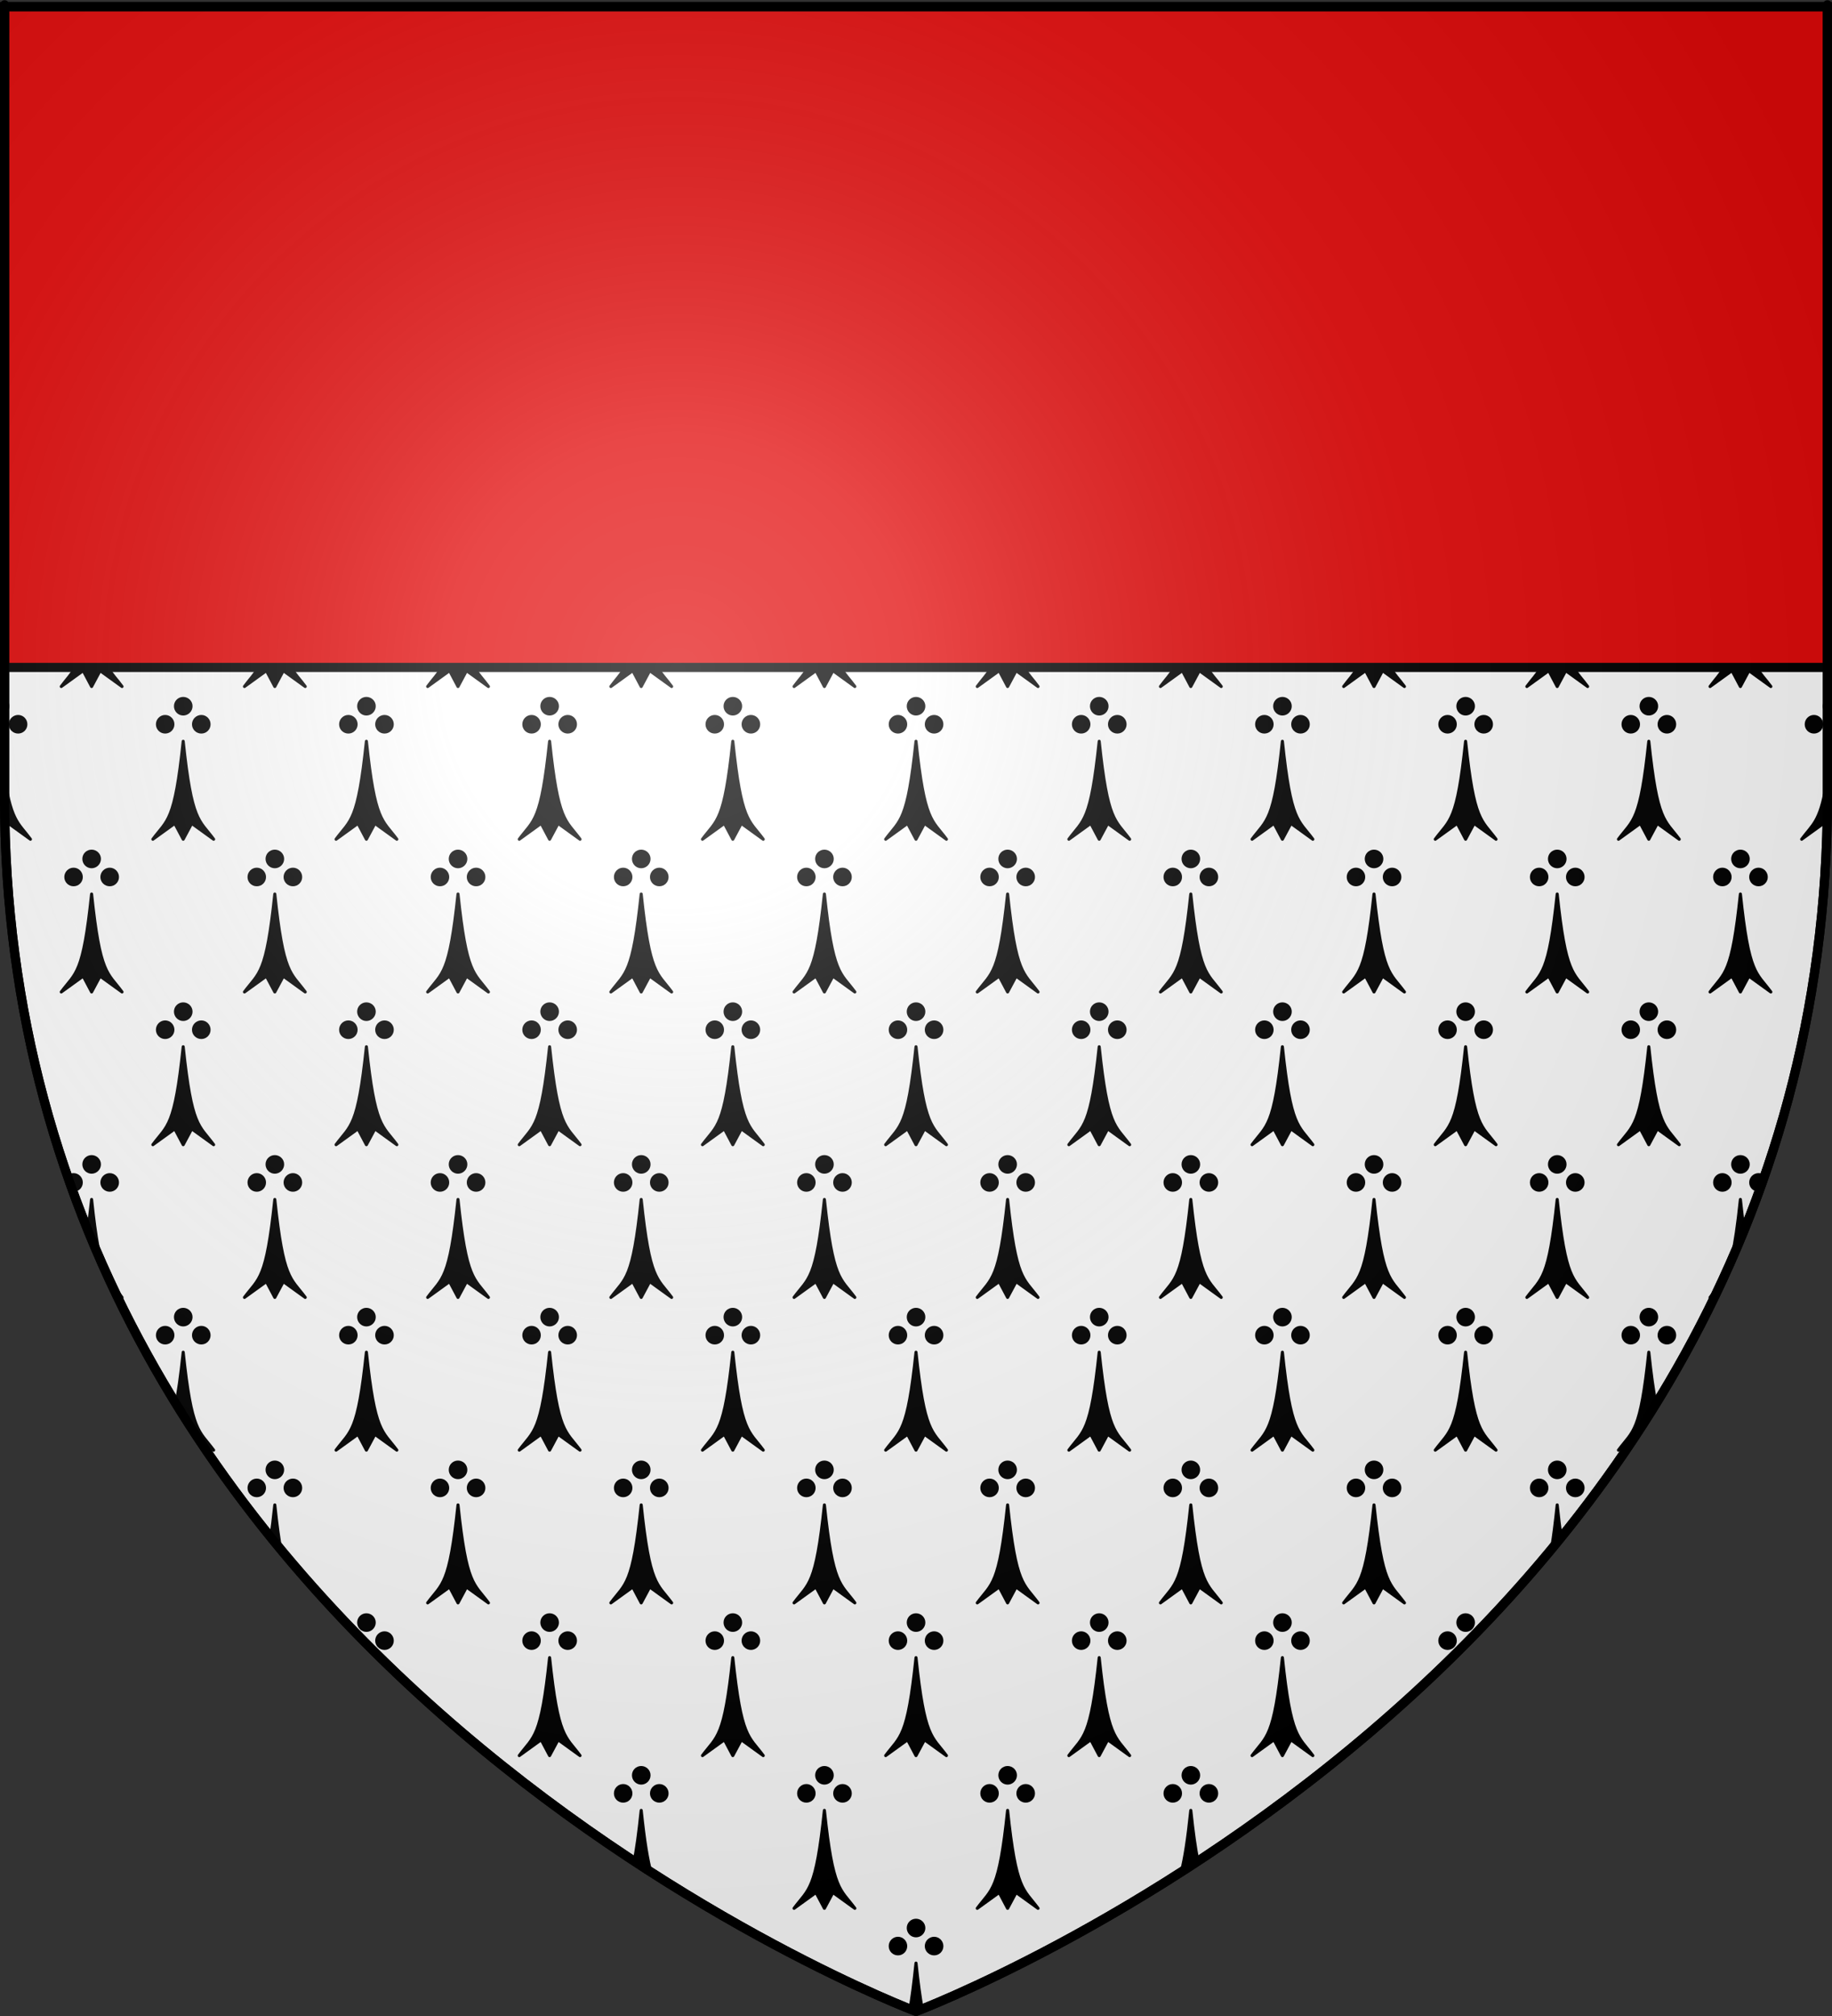 <?xml version="1.0" encoding="UTF-8" standalone="no"?>
<svg
   xmlns:dc="http://purl.org/dc/elements/1.1/"
   xmlns:cc="http://web.resource.org/cc/"
   xmlns:rdf="http://www.w3.org/1999/02/22-rdf-syntax-ns#"
   xmlns:svg="http://www.w3.org/2000/svg"
   xmlns="http://www.w3.org/2000/svg"
   xmlns:xlink="http://www.w3.org/1999/xlink"
   xmlns:sodipodi="http://sodipodi.sourceforge.net/DTD/sodipodi-0.dtd"
   xmlns:inkscape="http://www.inkscape.org/namespaces/inkscape"
   height="660"
   width="600"
   version="1.0"
   id="svg2"
   sodipodi:version="0.32"
   inkscape:version="0.44"
   sodipodi:docname="Blason_ville_fr_Achicourt_(Pas-de-Calais).svg"
   sodipodi:docbase="C:\Documents and Settings\Bruno Vallette\Mes documents\Perso\Contributions Wikipédia Blasons\Communes"
   inkscape:export-filename="/Users/olivier/Desktop/Blason Rouge/Blason_Vide_3D.png"
   inkscape:export-xdpi="144"
   inkscape:export-ydpi="144">
  <rect width="100%" height="100%" fill="#333333" stroke="none"/>
  <sodipodi:namedview
     inkscape:window-height="719"
     inkscape:window-width="1024"
     inkscape:pageshadow="2"
     inkscape:pageopacity="0.0"
     guidetolerance="10.0"
     gridtolerance="10.0"
     objecttolerance="10.0"
     borderopacity="1.0"
     bordercolor="#666666"
     pagecolor="#ffffff"
     id="base"
     showgrid="false"
     height="660px"
     inkscape:zoom="0.56568518"
     inkscape:cx="300"
     inkscape:cy="329.99986"
     inkscape:window-x="-4"
     inkscape:window-y="-4"
     inkscape:current-layer="layer3" />
  <desc
     id="desc4">Flag of Canton of Valais (Wallis)</desc>
  <defs
     id="defs6">
    <linearGradient
       id="linearGradient2893">
      <stop
         style="stop-color:white;stop-opacity:0.314;"
         offset="0"
         id="stop2895" />
      <stop
         id="stop2897"
         offset="0.19"
         style="stop-color:white;stop-opacity:0.251;" />
      <stop
         style="stop-color:#6b6b6b;stop-opacity:0.125;"
         offset="0.6"
         id="stop2901" />
      <stop
         style="stop-color:black;stop-opacity:0.125;"
         offset="1"
         id="stop2899" />
    </linearGradient>
    <linearGradient
       id="linearGradient2885">
      <stop
         id="stop2887"
         offset="0"
         style="stop-color:white;stop-opacity:1;" />
      <stop
         style="stop-color:white;stop-opacity:1;"
         offset="0.229"
         id="stop2891" />
      <stop
         id="stop2889"
         offset="1"
         style="stop-color:black;stop-opacity:1;" />
    </linearGradient>
    <linearGradient
       id="linearGradient2955">
      <stop
         id="stop2867"
         offset="0"
         style="stop-color:#fd0000;stop-opacity:1;" />
      <stop
         style="stop-color:#e77275;stop-opacity:0.659;"
         offset="0.5"
         id="stop2873" />
      <stop
         style="stop-color:black;stop-opacity:0.323;"
         offset="1"
         id="stop2959" />
    </linearGradient>
    <radialGradient
       inkscape:collect="always"
       xlink:href="#linearGradient2955"
       id="radialGradient2961"
       cx="225.524"
       cy="218.901"
       fx="225.524"
       fy="218.901"
       r="300"
       gradientTransform="matrix(-4.167939e-4,2.183,-1.884,-3.599562e-4,615.597,-289.121)"
       gradientUnits="userSpaceOnUse" />
    <polygon
       id="star"
       transform="scale(53,53)"
       points="0,-1 0.588,0.809 -0.951,-0.309 0.951,-0.309 -0.588,0.809 0,-1 " />
    <clipPath
       id="clip">
      <path
         d="M 0,-200 L 0,600 L 300,600 L 300,-200 L 0,-200 z "
         id="path10" />
    </clipPath>
    <radialGradient
       inkscape:collect="always"
       xlink:href="#linearGradient2955"
       id="radialGradient1911"
       gradientUnits="userSpaceOnUse"
       gradientTransform="matrix(-4.167939e-4,2.183,-1.884,-3.599562e-4,615.597,-289.121)"
       cx="225.524"
       cy="218.901"
       fx="225.524"
       fy="218.901"
       r="300" />
    <radialGradient
       inkscape:collect="always"
       xlink:href="#linearGradient2955"
       id="radialGradient2865"
       gradientUnits="userSpaceOnUse"
       gradientTransform="matrix(0,1.749,-1.593,-1.049767e-7,551.788,-191.29)"
       cx="225.524"
       cy="218.901"
       fx="225.524"
       fy="218.901"
       r="300" />
    <radialGradient
       inkscape:collect="always"
       xlink:href="#linearGradient2955"
       id="radialGradient2871"
       gradientUnits="userSpaceOnUse"
       gradientTransform="matrix(0,1.386,-1.323,-5.741131e-8,-158.082,-109.541)"
       cx="225.524"
       cy="218.901"
       fx="225.524"
       fy="218.901"
       r="300" />
    <radialGradient
       inkscape:collect="always"
       xlink:href="#linearGradient2893"
       id="radialGradient3163"
       gradientUnits="userSpaceOnUse"
       gradientTransform="matrix(1.353,0,0,1.349,-77.629,-85.747)"
       cx="221.445"
       cy="226.331"
       fx="221.445"
       fy="226.331"
       r="300" />
  </defs>
  <g
     inkscape:groupmode="layer"
     id="layer3"
     inkscape:label="Fond écu"
     style="display:inline">
    <path
       id="path15466"
       style="fill:white;fill-opacity:1;fill-rule:evenodd;stroke:black;stroke-width:3;stroke-linecap:butt;stroke-linejoin:miter;stroke-miterlimit:4;stroke-dasharray:none;stroke-opacity:1;display:inline"
       d="M 300,658.5 C 300,658.5 598.5,546.18 598.5,260.728 C 598.5,-24.723 598.5,2.176 598.5,2.176 L 1.5,2.176 L 1.5,260.728 C 1.5,546.18 300,658.5 300,658.5 z "
       sodipodi:nodetypes="cccccc" />
    <path
       style="fill:black;fill-opacity:1;fill-rule:nonzero;stroke:black;stroke-width:1;stroke-linecap:round;stroke-linejoin:round;stroke-miterlimit:4;stroke-dasharray:none;stroke-opacity:1"
       d="M 24.688 218.5 C 23.392 220.824 21.932 222.236 20.062 224.75 L 27.25 219.562 L 30 224.75 L 32.781 219.562 L 39.969 224.75 C 38.112 222.233 36.614 220.821 35.312 218.5 L 24.688 218.5 z M 84.688 218.5 C 83.392 220.824 81.932 222.236 80.062 224.75 L 87.25 219.562 L 90 224.75 L 92.781 219.562 L 99.969 224.75 C 98.112 222.233 96.614 220.821 95.312 218.5 L 84.688 218.5 z M 144.688 218.5 C 143.392 220.824 141.932 222.236 140.062 224.75 L 147.25 219.562 L 150 224.75 L 152.781 219.562 L 159.969 224.75 C 158.112 222.233 156.614 220.821 155.312 218.5 L 144.688 218.5 z M 204.688 218.5 C 203.392 220.824 201.932 222.236 200.062 224.75 L 207.25 219.562 L 210 224.75 L 212.781 219.562 L 219.969 224.75 C 218.112 222.233 216.614 220.821 215.312 218.5 L 204.688 218.5 z M 264.688 218.5 C 263.392 220.824 261.932 222.236 260.062 224.75 L 267.25 219.562 L 270 224.75 L 272.781 219.562 L 279.969 224.75 C 278.112 222.233 276.614 220.821 275.312 218.5 L 264.688 218.5 z M 324.688 218.5 C 323.392 220.824 321.932 222.236 320.062 224.75 L 327.25 219.562 L 330 224.75 L 332.781 219.562 L 339.969 224.75 C 338.112 222.233 336.614 220.821 335.312 218.5 L 324.688 218.5 z M 384.688 218.5 C 383.392 220.824 381.932 222.236 380.062 224.75 L 387.25 219.562 L 390 224.75 L 392.781 219.562 L 399.969 224.75 C 398.112 222.233 396.614 220.821 395.312 218.5 L 384.688 218.5 z M 444.688 218.5 C 443.392 220.824 441.932 222.236 440.062 224.75 L 447.25 219.562 L 450 224.75 L 452.781 219.562 L 459.969 224.75 C 458.112 222.233 456.614 220.821 455.312 218.5 L 444.688 218.5 z M 504.688 218.5 C 503.392 220.824 501.932 222.236 500.062 224.75 L 507.25 219.562 L 510 224.75 L 512.781 219.562 L 519.969 224.75 C 518.112 222.233 516.614 220.821 515.312 218.5 L 504.688 218.5 z M 564.688 218.5 C 563.392 220.824 561.932 222.236 560.062 224.75 L 567.25 219.562 L 570 224.75 L 572.781 219.562 L 579.969 224.75 C 578.112 222.233 576.614 220.821 575.312 218.5 L 564.688 218.5 z M 60 228.656 C 58.596 228.656 57.469 229.783 57.469 231.188 C 57.469 232.592 58.596 233.75 60 233.75 C 61.404 233.75 62.562 232.592 62.562 231.188 C 62.563 229.783 61.404 228.656 60 228.656 z M 120 228.656 C 118.596 228.656 117.469 229.783 117.469 231.188 C 117.469 232.592 118.596 233.75 120 233.75 C 121.404 233.75 122.562 232.592 122.562 231.188 C 122.562 229.783 121.404 228.656 120 228.656 z M 180 228.656 C 178.596 228.656 177.469 229.783 177.469 231.188 C 177.469 232.592 178.596 233.75 180 233.75 C 181.404 233.75 182.562 232.592 182.562 231.188 C 182.562 229.783 181.404 228.656 180 228.656 z M 240 228.656 C 238.596 228.656 237.469 229.783 237.469 231.188 C 237.469 232.592 238.596 233.75 240 233.75 C 241.404 233.75 242.562 232.592 242.562 231.188 C 242.562 229.783 241.404 228.656 240 228.656 z M 300 228.656 C 298.596 228.656 297.469 229.783 297.469 231.188 C 297.469 232.592 298.596 233.75 300 233.75 C 301.404 233.75 302.562 232.592 302.562 231.188 C 302.562 229.783 301.404 228.656 300 228.656 z M 360 228.656 C 358.596 228.656 357.469 229.783 357.469 231.188 C 357.469 232.592 358.596 233.75 360 233.75 C 361.404 233.75 362.562 232.592 362.562 231.188 C 362.562 229.783 361.404 228.656 360 228.656 z M 420 228.656 C 418.596 228.656 417.469 229.783 417.469 231.188 C 417.469 232.592 418.596 233.75 420 233.75 C 421.404 233.75 422.562 232.592 422.562 231.188 C 422.562 229.783 421.404 228.656 420 228.656 z M 480 228.656 C 478.596 228.656 477.469 229.783 477.469 231.188 C 477.469 232.592 478.596 233.75 480 233.75 C 481.404 233.75 482.562 232.592 482.562 231.188 C 482.562 229.783 481.404 228.656 480 228.656 z M 540 228.656 C 538.596 228.656 537.469 229.783 537.469 231.188 C 537.469 232.592 538.596 233.75 540 233.75 C 541.404 233.75 542.562 232.592 542.562 231.188 C 542.562 229.783 541.404 228.656 540 228.656 z M 1.062 228.875 L 1.062 233.531 C 1.947 233.125 2.562 232.216 2.562 231.188 C 2.562 230.159 1.947 229.272 1.062 228.875 z M 598.062 229.594 C 597.702 230.031 597.469 230.573 597.469 231.188 C 597.469 231.802 597.702 232.369 598.062 232.812 C 598.062 230.049 598.062 232.273 598.062 229.594 z M 5.938 234.562 C 4.533 234.562 3.375 235.721 3.375 237.125 C 3.375 238.529 4.533 239.656 5.938 239.656 C 7.342 239.656 8.469 238.529 8.469 237.125 C 8.469 235.721 7.342 234.562 5.938 234.562 z M 54.094 234.562 C 52.689 234.562 51.562 235.721 51.562 237.125 C 51.563 238.529 52.689 239.656 54.094 239.656 C 55.498 239.656 56.625 238.529 56.625 237.125 C 56.625 235.721 55.498 234.562 54.094 234.562 z M 65.938 234.562 C 64.533 234.562 63.375 235.721 63.375 237.125 C 63.375 238.529 64.533 239.656 65.938 239.656 C 67.342 239.656 68.469 238.529 68.469 237.125 C 68.469 235.721 67.342 234.562 65.938 234.562 z M 114.094 234.562 C 112.689 234.562 111.562 235.721 111.562 237.125 C 111.562 238.529 112.689 239.656 114.094 239.656 C 115.498 239.656 116.625 238.529 116.625 237.125 C 116.625 235.721 115.498 234.562 114.094 234.562 z M 125.938 234.562 C 124.533 234.562 123.375 235.721 123.375 237.125 C 123.375 238.529 124.533 239.656 125.938 239.656 C 127.342 239.656 128.469 238.529 128.469 237.125 C 128.469 235.721 127.342 234.562 125.938 234.562 z M 174.094 234.562 C 172.689 234.562 171.562 235.721 171.562 237.125 C 171.562 238.529 172.689 239.656 174.094 239.656 C 175.498 239.656 176.625 238.529 176.625 237.125 C 176.625 235.721 175.498 234.562 174.094 234.562 z M 185.938 234.562 C 184.533 234.562 183.375 235.721 183.375 237.125 C 183.375 238.529 184.533 239.656 185.938 239.656 C 187.342 239.656 188.469 238.529 188.469 237.125 C 188.469 235.721 187.342 234.562 185.938 234.562 z M 234.094 234.562 C 232.689 234.562 231.562 235.721 231.562 237.125 C 231.562 238.529 232.689 239.656 234.094 239.656 C 235.498 239.656 236.625 238.529 236.625 237.125 C 236.625 235.721 235.498 234.562 234.094 234.562 z M 245.938 234.562 C 244.533 234.562 243.375 235.721 243.375 237.125 C 243.375 238.529 244.533 239.656 245.938 239.656 C 247.342 239.656 248.469 238.529 248.469 237.125 C 248.469 235.721 247.342 234.562 245.938 234.562 z M 294.094 234.562 C 292.689 234.562 291.562 235.721 291.562 237.125 C 291.562 238.529 292.689 239.656 294.094 239.656 C 295.498 239.656 296.625 238.529 296.625 237.125 C 296.625 235.721 295.498 234.562 294.094 234.562 z M 305.938 234.562 C 304.533 234.562 303.375 235.721 303.375 237.125 C 303.375 238.529 304.533 239.656 305.938 239.656 C 307.342 239.656 308.469 238.529 308.469 237.125 C 308.469 235.721 307.342 234.562 305.938 234.562 z M 354.094 234.562 C 352.689 234.562 351.562 235.721 351.562 237.125 C 351.562 238.529 352.689 239.656 354.094 239.656 C 355.498 239.656 356.625 238.529 356.625 237.125 C 356.625 235.721 355.498 234.562 354.094 234.562 z M 365.938 234.562 C 364.533 234.562 363.375 235.721 363.375 237.125 C 363.375 238.529 364.533 239.656 365.938 239.656 C 367.342 239.656 368.469 238.529 368.469 237.125 C 368.469 235.721 367.342 234.562 365.938 234.562 z M 414.094 234.562 C 412.689 234.562 411.562 235.721 411.562 237.125 C 411.562 238.529 412.689 239.656 414.094 239.656 C 415.498 239.656 416.625 238.529 416.625 237.125 C 416.625 235.721 415.498 234.562 414.094 234.562 z M 425.938 234.562 C 424.533 234.562 423.375 235.721 423.375 237.125 C 423.375 238.529 424.533 239.656 425.938 239.656 C 427.342 239.656 428.469 238.529 428.469 237.125 C 428.469 235.721 427.342 234.562 425.938 234.562 z M 474.094 234.562 C 472.689 234.562 471.562 235.721 471.562 237.125 C 471.562 238.529 472.689 239.656 474.094 239.656 C 475.498 239.656 476.625 238.529 476.625 237.125 C 476.625 235.721 475.498 234.562 474.094 234.562 z M 485.938 234.562 C 484.533 234.562 483.375 235.721 483.375 237.125 C 483.375 238.529 484.533 239.656 485.938 239.656 C 487.342 239.656 488.469 238.529 488.469 237.125 C 488.469 235.721 487.342 234.562 485.938 234.562 z M 534.094 234.562 C 532.689 234.562 531.562 235.721 531.562 237.125 C 531.562 238.529 532.689 239.656 534.094 239.656 C 535.498 239.656 536.625 238.529 536.625 237.125 C 536.625 235.721 535.498 234.562 534.094 234.562 z M 545.938 234.562 C 544.533 234.562 543.375 235.721 543.375 237.125 C 543.375 238.529 544.533 239.656 545.938 239.656 C 547.342 239.656 548.469 238.529 548.469 237.125 C 548.469 235.721 547.342 234.562 545.938 234.562 z M 594.094 234.562 C 592.689 234.562 591.562 235.721 591.562 237.125 C 591.562 238.529 592.689 239.656 594.094 239.656 C 595.498 239.656 596.625 238.529 596.625 237.125 C 596.625 235.721 595.498 234.562 594.094 234.562 z M 60 242.688 C 57.23 269.186 54.877 268.275 50.062 274.75 L 57.25 269.562 L 60 274.75 L 62.781 269.562 L 69.969 274.75 C 65.184 268.264 62.77 269.186 60 242.688 z M 120 242.688 C 117.23 269.186 114.877 268.275 110.062 274.75 L 117.25 269.562 L 120 274.75 L 122.781 269.562 L 129.969 274.75 C 125.184 268.264 122.77 269.186 120 242.688 z M 180 242.688 C 177.23 269.186 174.877 268.275 170.062 274.75 L 177.25 269.562 L 180 274.75 L 182.781 269.562 L 189.969 274.75 C 185.184 268.264 182.77 269.186 180 242.688 z M 240 242.688 C 237.23 269.186 234.877 268.275 230.062 274.75 L 237.25 269.562 L 240 274.75 L 242.781 269.562 L 249.969 274.75 C 245.184 268.264 242.77 269.186 240 242.688 z M 300 242.688 C 297.23 269.186 294.877 268.275 290.062 274.75 L 297.25 269.562 L 300 274.75 L 302.781 269.562 L 309.969 274.75 C 305.184 268.264 302.77 269.186 300 242.688 z M 360 242.688 C 357.23 269.186 354.877 268.275 350.062 274.75 L 357.25 269.562 L 360 274.75 L 362.781 269.562 L 369.969 274.75 C 365.184 268.264 362.77 269.186 360 242.688 z M 420 242.688 C 417.23 269.186 414.877 268.275 410.062 274.75 L 417.25 269.562 L 420 274.75 L 422.781 269.562 L 429.969 274.75 C 425.184 268.264 422.77 269.186 420 242.688 z M 480 242.688 C 477.23 269.186 474.877 268.275 470.062 274.75 L 477.25 269.562 L 480 274.75 L 482.781 269.562 L 489.969 274.75 C 485.184 268.264 482.77 269.186 480 242.688 z M 540 242.688 C 537.23 269.186 534.877 268.275 530.062 274.75 L 537.25 269.562 L 540 274.75 L 542.781 269.562 L 549.969 274.75 C 545.184 268.264 542.77 269.186 540 242.688 z M 1.062 251.625 L 1.062 260.719 C 1.062 264.661 1.138 268.561 1.25 272.438 L 2.781 269.562 L 9.969 274.75 C 5.801 269.1 3.435 269.056 1.062 251.625 z M 598.062 257.406 C 595.98 269.141 593.729 269.819 590.062 274.75 L 597.25 269.562 L 597.906 270.812 C 597.99 267.469 598.062 264.112 598.062 260.719 C 598.062 257.061 598.062 260.962 598.062 257.406 z M 30 278.656 C 28.596 278.656 27.469 279.783 27.469 281.188 C 27.469 282.592 28.596 283.75 30 283.75 C 31.404 283.75 32.562 282.592 32.562 281.188 C 32.563 279.783 31.404 278.656 30 278.656 z M 90 278.656 C 88.596 278.656 87.469 279.783 87.469 281.188 C 87.469 282.592 88.596 283.75 90 283.75 C 91.404 283.75 92.562 282.592 92.562 281.188 C 92.562 279.783 91.404 278.656 90 278.656 z M 150 278.656 C 148.596 278.656 147.469 279.783 147.469 281.188 C 147.469 282.592 148.596 283.75 150 283.75 C 151.404 283.75 152.562 282.592 152.562 281.188 C 152.562 279.783 151.404 278.656 150 278.656 z M 210 278.656 C 208.596 278.656 207.469 279.783 207.469 281.188 C 207.469 282.592 208.596 283.75 210 283.75 C 211.404 283.75 212.562 282.592 212.562 281.188 C 212.562 279.783 211.404 278.656 210 278.656 z M 270 278.656 C 268.596 278.656 267.469 279.783 267.469 281.188 C 267.469 282.592 268.596 283.75 270 283.75 C 271.404 283.75 272.562 282.592 272.562 281.188 C 272.562 279.783 271.404 278.656 270 278.656 z M 330 278.656 C 328.596 278.656 327.469 279.783 327.469 281.188 C 327.469 282.592 328.596 283.75 330 283.75 C 331.404 283.75 332.562 282.592 332.562 281.188 C 332.562 279.783 331.404 278.656 330 278.656 z M 390 278.656 C 388.596 278.656 387.469 279.783 387.469 281.188 C 387.469 282.592 388.596 283.75 390 283.75 C 391.404 283.75 392.562 282.592 392.562 281.188 C 392.562 279.783 391.404 278.656 390 278.656 z M 450 278.656 C 448.596 278.656 447.469 279.783 447.469 281.188 C 447.469 282.592 448.596 283.75 450 283.75 C 451.404 283.75 452.562 282.592 452.562 281.188 C 452.562 279.783 451.404 278.656 450 278.656 z M 510 278.656 C 508.596 278.656 507.469 279.783 507.469 281.188 C 507.469 282.592 508.596 283.75 510 283.75 C 511.404 283.75 512.562 282.592 512.562 281.188 C 512.562 279.783 511.404 278.656 510 278.656 z M 570 278.656 C 568.596 278.656 567.469 279.783 567.469 281.188 C 567.469 282.592 568.596 283.75 570 283.75 C 571.404 283.75 572.562 282.592 572.562 281.188 C 572.563 279.783 571.404 278.656 570 278.656 z M 24.094 284.562 C 22.689 284.562 21.562 285.721 21.562 287.125 C 21.562 288.529 22.689 289.656 24.094 289.656 C 25.498 289.656 26.625 288.529 26.625 287.125 C 26.625 285.721 25.498 284.562 24.094 284.562 z M 35.938 284.562 C 34.533 284.562 33.375 285.721 33.375 287.125 C 33.375 288.529 34.533 289.656 35.938 289.656 C 37.342 289.656 38.469 288.529 38.469 287.125 C 38.469 285.721 37.342 284.562 35.938 284.562 z M 84.094 284.562 C 82.689 284.562 81.562 285.721 81.562 287.125 C 81.562 288.529 82.689 289.656 84.094 289.656 C 85.498 289.656 86.625 288.529 86.625 287.125 C 86.625 285.721 85.498 284.562 84.094 284.562 z M 95.938 284.562 C 94.533 284.562 93.375 285.721 93.375 287.125 C 93.375 288.529 94.533 289.656 95.938 289.656 C 97.342 289.656 98.469 288.529 98.469 287.125 C 98.469 285.721 97.342 284.562 95.938 284.562 z M 144.094 284.562 C 142.689 284.562 141.562 285.721 141.562 287.125 C 141.562 288.529 142.689 289.656 144.094 289.656 C 145.498 289.656 146.625 288.529 146.625 287.125 C 146.625 285.721 145.498 284.562 144.094 284.562 z M 155.938 284.562 C 154.533 284.562 153.375 285.721 153.375 287.125 C 153.375 288.529 154.533 289.656 155.938 289.656 C 157.342 289.656 158.469 288.529 158.469 287.125 C 158.469 285.721 157.342 284.562 155.938 284.562 z M 204.094 284.562 C 202.689 284.562 201.562 285.721 201.562 287.125 C 201.562 288.529 202.689 289.656 204.094 289.656 C 205.498 289.656 206.625 288.529 206.625 287.125 C 206.625 285.721 205.498 284.562 204.094 284.562 z M 215.938 284.562 C 214.533 284.562 213.375 285.721 213.375 287.125 C 213.375 288.529 214.533 289.656 215.938 289.656 C 217.342 289.656 218.469 288.529 218.469 287.125 C 218.469 285.721 217.342 284.562 215.938 284.562 z M 264.094 284.562 C 262.689 284.562 261.562 285.721 261.562 287.125 C 261.562 288.529 262.689 289.656 264.094 289.656 C 265.498 289.656 266.625 288.529 266.625 287.125 C 266.625 285.721 265.498 284.562 264.094 284.562 z M 275.938 284.562 C 274.533 284.562 273.375 285.721 273.375 287.125 C 273.375 288.529 274.533 289.656 275.938 289.656 C 277.342 289.656 278.469 288.529 278.469 287.125 C 278.469 285.721 277.342 284.562 275.938 284.562 z M 324.094 284.562 C 322.689 284.562 321.562 285.721 321.562 287.125 C 321.562 288.529 322.689 289.656 324.094 289.656 C 325.498 289.656 326.625 288.529 326.625 287.125 C 326.625 285.721 325.498 284.562 324.094 284.562 z M 335.938 284.562 C 334.533 284.562 333.375 285.721 333.375 287.125 C 333.375 288.529 334.533 289.656 335.938 289.656 C 337.342 289.656 338.469 288.529 338.469 287.125 C 338.469 285.721 337.342 284.562 335.938 284.562 z M 384.094 284.562 C 382.689 284.562 381.562 285.721 381.562 287.125 C 381.562 288.529 382.689 289.656 384.094 289.656 C 385.498 289.656 386.625 288.529 386.625 287.125 C 386.625 285.721 385.498 284.562 384.094 284.562 z M 395.938 284.562 C 394.533 284.562 393.375 285.721 393.375 287.125 C 393.375 288.529 394.533 289.656 395.938 289.656 C 397.342 289.656 398.469 288.529 398.469 287.125 C 398.469 285.721 397.342 284.562 395.938 284.562 z M 444.094 284.562 C 442.689 284.562 441.562 285.721 441.562 287.125 C 441.562 288.529 442.689 289.656 444.094 289.656 C 445.498 289.656 446.625 288.529 446.625 287.125 C 446.625 285.721 445.498 284.562 444.094 284.562 z M 455.938 284.562 C 454.533 284.562 453.375 285.721 453.375 287.125 C 453.375 288.529 454.533 289.656 455.938 289.656 C 457.342 289.656 458.469 288.529 458.469 287.125 C 458.469 285.721 457.342 284.562 455.938 284.562 z M 504.094 284.562 C 502.689 284.562 501.562 285.721 501.562 287.125 C 501.562 288.529 502.689 289.656 504.094 289.656 C 505.498 289.656 506.625 288.529 506.625 287.125 C 506.625 285.721 505.498 284.562 504.094 284.562 z M 515.938 284.562 C 514.533 284.562 513.375 285.721 513.375 287.125 C 513.375 288.529 514.533 289.656 515.938 289.656 C 517.342 289.656 518.469 288.529 518.469 287.125 C 518.469 285.721 517.342 284.562 515.938 284.562 z M 564.094 284.562 C 562.689 284.562 561.562 285.721 561.562 287.125 C 561.562 288.529 562.689 289.656 564.094 289.656 C 565.498 289.656 566.625 288.529 566.625 287.125 C 566.625 285.721 565.498 284.562 564.094 284.562 z M 575.938 284.562 C 574.533 284.562 573.375 285.721 573.375 287.125 C 573.375 288.529 574.533 289.656 575.938 289.656 C 577.342 289.656 578.469 288.529 578.469 287.125 C 578.469 285.721 577.342 284.562 575.938 284.562 z M 30 292.688 C 27.23 319.186 24.877 318.275 20.062 324.75 L 27.25 319.562 L 30 324.75 L 32.781 319.562 L 39.969 324.75 C 35.184 318.264 32.77 319.186 30 292.688 z M 90 292.688 C 87.23 319.186 84.877 318.275 80.062 324.75 L 87.25 319.562 L 90 324.75 L 92.781 319.562 L 99.969 324.75 C 95.184 318.264 92.77 319.186 90 292.688 z M 150 292.688 C 147.23 319.186 144.877 318.275 140.062 324.75 L 147.25 319.562 L 150 324.75 L 152.781 319.562 L 159.969 324.75 C 155.184 318.264 152.77 319.186 150 292.688 z M 210 292.688 C 207.23 319.186 204.877 318.275 200.062 324.75 L 207.25 319.562 L 210 324.75 L 212.781 319.562 L 219.969 324.75 C 215.184 318.264 212.77 319.186 210 292.688 z M 270 292.688 C 267.23 319.186 264.877 318.275 260.062 324.75 L 267.25 319.562 L 270 324.75 L 272.781 319.562 L 279.969 324.75 C 275.184 318.264 272.77 319.186 270 292.688 z M 330 292.688 C 327.23 319.186 324.877 318.275 320.062 324.75 L 327.25 319.562 L 330 324.75 L 332.781 319.562 L 339.969 324.75 C 335.184 318.264 332.77 319.186 330 292.688 z M 390 292.688 C 387.23 319.186 384.877 318.275 380.062 324.75 L 387.25 319.562 L 390 324.75 L 392.781 319.562 L 399.969 324.75 C 395.184 318.264 392.77 319.186 390 292.688 z M 450 292.688 C 447.23 319.186 444.877 318.275 440.062 324.75 L 447.25 319.562 L 450 324.75 L 452.781 319.562 L 459.969 324.75 C 455.184 318.264 452.77 319.186 450 292.688 z M 510 292.688 C 507.23 319.186 504.877 318.275 500.062 324.75 L 507.25 319.562 L 510 324.75 L 512.781 319.562 L 519.969 324.75 C 515.184 318.264 512.77 319.186 510 292.688 z M 570 292.688 C 567.23 319.186 564.877 318.275 560.062 324.75 L 567.25 319.562 L 570 324.75 L 572.781 319.562 L 579.969 324.75 C 575.184 318.264 572.77 319.186 570 292.688 z M 60 328.656 C 58.596 328.656 57.469 329.783 57.469 331.188 C 57.469 332.592 58.596 333.75 60 333.75 C 61.404 333.75 62.562 332.592 62.562 331.188 C 62.563 329.783 61.404 328.656 60 328.656 z M 120 328.656 C 118.596 328.656 117.469 329.783 117.469 331.188 C 117.469 332.592 118.596 333.75 120 333.75 C 121.404 333.75 122.562 332.592 122.562 331.188 C 122.562 329.783 121.404 328.656 120 328.656 z M 180 328.656 C 178.596 328.656 177.469 329.783 177.469 331.188 C 177.469 332.592 178.596 333.75 180 333.75 C 181.404 333.75 182.562 332.592 182.562 331.188 C 182.562 329.783 181.404 328.656 180 328.656 z M 240 328.656 C 238.596 328.656 237.469 329.783 237.469 331.188 C 237.469 332.592 238.596 333.75 240 333.75 C 241.404 333.75 242.562 332.592 242.562 331.188 C 242.562 329.783 241.404 328.656 240 328.656 z M 300 328.656 C 298.596 328.656 297.469 329.783 297.469 331.188 C 297.469 332.592 298.596 333.75 300 333.75 C 301.404 333.75 302.562 332.592 302.562 331.188 C 302.562 329.783 301.404 328.656 300 328.656 z M 360 328.656 C 358.596 328.656 357.469 329.783 357.469 331.188 C 357.469 332.592 358.596 333.75 360 333.75 C 361.404 333.75 362.562 332.592 362.562 331.188 C 362.562 329.783 361.404 328.656 360 328.656 z M 420 328.656 C 418.596 328.656 417.469 329.783 417.469 331.188 C 417.469 332.592 418.596 333.75 420 333.75 C 421.404 333.75 422.562 332.592 422.562 331.188 C 422.562 329.783 421.404 328.656 420 328.656 z M 480 328.656 C 478.596 328.656 477.469 329.783 477.469 331.188 C 477.469 332.592 478.596 333.75 480 333.75 C 481.404 333.75 482.562 332.592 482.562 331.188 C 482.562 329.783 481.404 328.656 480 328.656 z M 540 328.656 C 538.596 328.656 537.469 329.783 537.469 331.188 C 537.469 332.592 538.596 333.75 540 333.75 C 541.404 333.75 542.562 332.592 542.562 331.188 C 542.562 329.783 541.404 328.656 540 328.656 z M 54.094 334.562 C 52.689 334.562 51.562 335.721 51.562 337.125 C 51.563 338.529 52.689 339.656 54.094 339.656 C 55.498 339.656 56.625 338.529 56.625 337.125 C 56.625 335.721 55.498 334.562 54.094 334.562 z M 65.938 334.562 C 64.533 334.562 63.375 335.721 63.375 337.125 C 63.375 338.529 64.533 339.656 65.938 339.656 C 67.342 339.656 68.469 338.529 68.469 337.125 C 68.469 335.721 67.342 334.562 65.938 334.562 z M 114.094 334.562 C 112.689 334.562 111.562 335.721 111.562 337.125 C 111.562 338.529 112.689 339.656 114.094 339.656 C 115.498 339.656 116.625 338.529 116.625 337.125 C 116.625 335.721 115.498 334.562 114.094 334.562 z M 125.938 334.562 C 124.533 334.562 123.375 335.721 123.375 337.125 C 123.375 338.529 124.533 339.656 125.938 339.656 C 127.342 339.656 128.469 338.529 128.469 337.125 C 128.469 335.721 127.342 334.562 125.938 334.562 z M 174.094 334.562 C 172.689 334.562 171.562 335.721 171.562 337.125 C 171.562 338.529 172.689 339.656 174.094 339.656 C 175.498 339.656 176.625 338.529 176.625 337.125 C 176.625 335.721 175.498 334.562 174.094 334.562 z M 185.938 334.562 C 184.533 334.562 183.375 335.721 183.375 337.125 C 183.375 338.529 184.533 339.656 185.938 339.656 C 187.342 339.656 188.469 338.529 188.469 337.125 C 188.469 335.721 187.342 334.562 185.938 334.562 z M 234.094 334.562 C 232.689 334.562 231.562 335.721 231.562 337.125 C 231.562 338.529 232.689 339.656 234.094 339.656 C 235.498 339.656 236.625 338.529 236.625 337.125 C 236.625 335.721 235.498 334.562 234.094 334.562 z M 245.938 334.562 C 244.533 334.562 243.375 335.721 243.375 337.125 C 243.375 338.529 244.533 339.656 245.938 339.656 C 247.342 339.656 248.469 338.529 248.469 337.125 C 248.469 335.721 247.342 334.562 245.938 334.562 z M 294.094 334.562 C 292.689 334.562 291.562 335.721 291.562 337.125 C 291.562 338.529 292.689 339.656 294.094 339.656 C 295.498 339.656 296.625 338.529 296.625 337.125 C 296.625 335.721 295.498 334.562 294.094 334.562 z M 305.938 334.562 C 304.533 334.562 303.375 335.721 303.375 337.125 C 303.375 338.529 304.533 339.656 305.938 339.656 C 307.342 339.656 308.469 338.529 308.469 337.125 C 308.469 335.721 307.342 334.562 305.938 334.562 z M 354.094 334.562 C 352.689 334.562 351.562 335.721 351.562 337.125 C 351.562 338.529 352.689 339.656 354.094 339.656 C 355.498 339.656 356.625 338.529 356.625 337.125 C 356.625 335.721 355.498 334.562 354.094 334.562 z M 365.938 334.562 C 364.533 334.562 363.375 335.721 363.375 337.125 C 363.375 338.529 364.533 339.656 365.938 339.656 C 367.342 339.656 368.469 338.529 368.469 337.125 C 368.469 335.721 367.342 334.562 365.938 334.562 z M 414.094 334.562 C 412.689 334.562 411.562 335.721 411.562 337.125 C 411.562 338.529 412.689 339.656 414.094 339.656 C 415.498 339.656 416.625 338.529 416.625 337.125 C 416.625 335.721 415.498 334.562 414.094 334.562 z M 425.938 334.562 C 424.533 334.562 423.375 335.721 423.375 337.125 C 423.375 338.529 424.533 339.656 425.938 339.656 C 427.342 339.656 428.469 338.529 428.469 337.125 C 428.469 335.721 427.342 334.562 425.938 334.562 z M 474.094 334.562 C 472.689 334.562 471.562 335.721 471.562 337.125 C 471.562 338.529 472.689 339.656 474.094 339.656 C 475.498 339.656 476.625 338.529 476.625 337.125 C 476.625 335.721 475.498 334.562 474.094 334.562 z M 485.938 334.562 C 484.533 334.562 483.375 335.721 483.375 337.125 C 483.375 338.529 484.533 339.656 485.938 339.656 C 487.342 339.656 488.469 338.529 488.469 337.125 C 488.469 335.721 487.342 334.562 485.938 334.562 z M 534.094 334.562 C 532.689 334.562 531.562 335.721 531.562 337.125 C 531.562 338.529 532.689 339.656 534.094 339.656 C 535.498 339.656 536.625 338.529 536.625 337.125 C 536.625 335.721 535.498 334.562 534.094 334.562 z M 545.938 334.562 C 544.533 334.562 543.375 335.721 543.375 337.125 C 543.375 338.529 544.533 339.656 545.938 339.656 C 547.342 339.656 548.469 338.529 548.469 337.125 C 548.469 335.721 547.342 334.562 545.938 334.562 z M 60 342.688 C 57.23 369.186 54.877 368.275 50.062 374.75 L 57.25 369.562 L 60 374.75 L 62.781 369.562 L 69.969 374.75 C 65.184 368.264 62.77 369.186 60 342.688 z M 120 342.688 C 117.23 369.186 114.877 368.275 110.062 374.75 L 117.25 369.562 L 120 374.75 L 122.781 369.562 L 129.969 374.75 C 125.184 368.264 122.77 369.186 120 342.688 z M 180 342.688 C 177.23 369.186 174.877 368.275 170.062 374.75 L 177.25 369.562 L 180 374.75 L 182.781 369.562 L 189.969 374.75 C 185.184 368.264 182.77 369.186 180 342.688 z M 240 342.688 C 237.23 369.186 234.877 368.275 230.062 374.75 L 237.25 369.562 L 240 374.75 L 242.781 369.562 L 249.969 374.75 C 245.184 368.264 242.77 369.186 240 342.688 z M 300 342.688 C 297.23 369.186 294.877 368.275 290.062 374.75 L 297.25 369.562 L 300 374.75 L 302.781 369.562 L 309.969 374.75 C 305.184 368.264 302.77 369.186 300 342.688 z M 360 342.688 C 357.23 369.186 354.877 368.275 350.062 374.75 L 357.25 369.562 L 360 374.75 L 362.781 369.562 L 369.969 374.75 C 365.184 368.264 362.77 369.186 360 342.688 z M 420 342.688 C 417.23 369.186 414.877 368.275 410.062 374.75 L 417.25 369.562 L 420 374.75 L 422.781 369.562 L 429.969 374.75 C 425.184 368.264 422.77 369.186 420 342.688 z M 480 342.688 C 477.23 369.186 474.877 368.275 470.062 374.75 L 477.25 369.562 L 480 374.75 L 482.781 369.562 L 489.969 374.75 C 485.184 368.264 482.77 369.186 480 342.688 z M 540 342.688 C 537.23 369.186 534.877 368.275 530.062 374.75 L 537.25 369.562 L 540 374.75 L 542.781 369.562 L 549.969 374.75 C 545.184 368.264 542.77 369.186 540 342.688 z M 30 378.656 C 28.596 378.656 27.469 379.783 27.469 381.188 C 27.469 382.592 28.596 383.75 30 383.75 C 31.404 383.75 32.562 382.592 32.562 381.188 C 32.563 379.783 31.404 378.656 30 378.656 z M 90 378.656 C 88.596 378.656 87.469 379.783 87.469 381.188 C 87.469 382.592 88.596 383.75 90 383.75 C 91.404 383.75 92.562 382.592 92.562 381.188 C 92.562 379.783 91.404 378.656 90 378.656 z M 150 378.656 C 148.596 378.656 147.469 379.783 147.469 381.188 C 147.469 382.592 148.596 383.75 150 383.75 C 151.404 383.75 152.562 382.592 152.562 381.188 C 152.562 379.783 151.404 378.656 150 378.656 z M 210 378.656 C 208.596 378.656 207.469 379.783 207.469 381.188 C 207.469 382.592 208.596 383.75 210 383.75 C 211.404 383.75 212.562 382.592 212.562 381.188 C 212.562 379.783 211.404 378.656 210 378.656 z M 270 378.656 C 268.596 378.656 267.469 379.783 267.469 381.188 C 267.469 382.592 268.596 383.75 270 383.75 C 271.404 383.75 272.562 382.592 272.562 381.188 C 272.562 379.783 271.404 378.656 270 378.656 z M 330 378.656 C 328.596 378.656 327.469 379.783 327.469 381.188 C 327.469 382.592 328.596 383.75 330 383.75 C 331.404 383.75 332.562 382.592 332.562 381.188 C 332.562 379.783 331.404 378.656 330 378.656 z M 390 378.656 C 388.596 378.656 387.469 379.783 387.469 381.188 C 387.469 382.592 388.596 383.75 390 383.75 C 391.404 383.75 392.562 382.592 392.562 381.188 C 392.562 379.783 391.404 378.656 390 378.656 z M 450 378.656 C 448.596 378.656 447.469 379.783 447.469 381.188 C 447.469 382.592 448.596 383.75 450 383.75 C 451.404 383.75 452.562 382.592 452.562 381.188 C 452.562 379.783 451.404 378.656 450 378.656 z M 510 378.656 C 508.596 378.656 507.469 379.783 507.469 381.188 C 507.469 382.592 508.596 383.75 510 383.75 C 511.404 383.75 512.562 382.592 512.562 381.188 C 512.562 379.783 511.404 378.656 510 378.656 z M 570 378.656 C 568.596 378.656 567.469 379.783 567.469 381.188 C 567.469 382.592 568.596 383.75 570 383.75 C 571.404 383.75 572.562 382.592 572.562 381.188 C 572.563 379.783 571.404 378.656 570 378.656 z M 24.094 384.562 C 23.177 384.562 22.381 385.048 21.938 385.781 C 22.374 387.029 22.833 388.262 23.281 389.5 C 23.537 389.587 23.807 389.656 24.094 389.656 C 25.498 389.656 26.625 388.529 26.625 387.125 C 26.625 385.721 25.498 384.562 24.094 384.562 z M 35.938 384.562 C 34.533 384.562 33.375 385.721 33.375 387.125 C 33.375 388.529 34.533 389.656 35.938 389.656 C 37.342 389.656 38.469 388.529 38.469 387.125 C 38.469 385.721 37.342 384.562 35.938 384.562 z M 84.094 384.562 C 82.689 384.562 81.562 385.721 81.562 387.125 C 81.562 388.529 82.689 389.656 84.094 389.656 C 85.498 389.656 86.625 388.529 86.625 387.125 C 86.625 385.721 85.498 384.562 84.094 384.562 z M 95.938 384.562 C 94.533 384.562 93.375 385.721 93.375 387.125 C 93.375 388.529 94.533 389.656 95.938 389.656 C 97.342 389.656 98.469 388.529 98.469 387.125 C 98.469 385.721 97.342 384.562 95.938 384.562 z M 144.094 384.562 C 142.689 384.562 141.562 385.721 141.562 387.125 C 141.562 388.529 142.689 389.656 144.094 389.656 C 145.498 389.656 146.625 388.529 146.625 387.125 C 146.625 385.721 145.498 384.562 144.094 384.562 z M 155.938 384.562 C 154.533 384.562 153.375 385.721 153.375 387.125 C 153.375 388.529 154.533 389.656 155.938 389.656 C 157.342 389.656 158.469 388.529 158.469 387.125 C 158.469 385.721 157.342 384.562 155.938 384.562 z M 204.094 384.562 C 202.689 384.562 201.562 385.721 201.562 387.125 C 201.562 388.529 202.689 389.656 204.094 389.656 C 205.498 389.656 206.625 388.529 206.625 387.125 C 206.625 385.721 205.498 384.562 204.094 384.562 z M 215.938 384.562 C 214.533 384.562 213.375 385.721 213.375 387.125 C 213.375 388.529 214.533 389.656 215.938 389.656 C 217.342 389.656 218.469 388.529 218.469 387.125 C 218.469 385.721 217.342 384.562 215.938 384.562 z M 264.094 384.562 C 262.689 384.562 261.562 385.721 261.562 387.125 C 261.562 388.529 262.689 389.656 264.094 389.656 C 265.498 389.656 266.625 388.529 266.625 387.125 C 266.625 385.721 265.498 384.562 264.094 384.562 z M 275.938 384.562 C 274.533 384.562 273.375 385.721 273.375 387.125 C 273.375 388.529 274.533 389.656 275.938 389.656 C 277.342 389.656 278.469 388.529 278.469 387.125 C 278.469 385.721 277.342 384.562 275.938 384.562 z M 324.094 384.562 C 322.689 384.562 321.562 385.721 321.562 387.125 C 321.562 388.529 322.689 389.656 324.094 389.656 C 325.498 389.656 326.625 388.529 326.625 387.125 C 326.625 385.721 325.498 384.562 324.094 384.562 z M 335.938 384.562 C 334.533 384.562 333.375 385.721 333.375 387.125 C 333.375 388.529 334.533 389.656 335.938 389.656 C 337.342 389.656 338.469 388.529 338.469 387.125 C 338.469 385.721 337.342 384.562 335.938 384.562 z M 384.094 384.562 C 382.689 384.562 381.562 385.721 381.562 387.125 C 381.562 388.529 382.689 389.656 384.094 389.656 C 385.498 389.656 386.625 388.529 386.625 387.125 C 386.625 385.721 385.498 384.562 384.094 384.562 z M 395.938 384.562 C 394.533 384.562 393.375 385.721 393.375 387.125 C 393.375 388.529 394.533 389.656 395.938 389.656 C 397.342 389.656 398.469 388.529 398.469 387.125 C 398.469 385.721 397.342 384.562 395.938 384.562 z M 444.094 384.562 C 442.689 384.562 441.562 385.721 441.562 387.125 C 441.562 388.529 442.689 389.656 444.094 389.656 C 445.498 389.656 446.625 388.529 446.625 387.125 C 446.625 385.721 445.498 384.562 444.094 384.562 z M 455.938 384.562 C 454.533 384.562 453.375 385.721 453.375 387.125 C 453.375 388.529 454.533 389.656 455.938 389.656 C 457.342 389.656 458.469 388.529 458.469 387.125 C 458.469 385.721 457.342 384.562 455.938 384.562 z M 504.094 384.562 C 502.689 384.562 501.562 385.721 501.562 387.125 C 501.562 388.529 502.689 389.656 504.094 389.656 C 505.498 389.656 506.625 388.529 506.625 387.125 C 506.625 385.721 505.498 384.562 504.094 384.562 z M 515.938 384.562 C 514.533 384.562 513.375 385.721 513.375 387.125 C 513.375 388.529 514.533 389.656 515.938 389.656 C 517.342 389.656 518.469 388.529 518.469 387.125 C 518.469 385.721 517.342 384.562 515.938 384.562 z M 564.094 384.562 C 562.689 384.562 561.562 385.721 561.562 387.125 C 561.562 388.529 562.689 389.656 564.094 389.656 C 565.498 389.656 566.625 388.529 566.625 387.125 C 566.625 385.721 565.498 384.562 564.094 384.562 z M 575.938 384.562 C 574.533 384.562 573.375 385.721 573.375 387.125 C 573.375 388.485 574.469 389.557 575.812 389.625 C 576.362 388.109 576.906 386.593 577.438 385.062 C 577.017 384.745 576.504 384.562 575.938 384.562 z M 30 392.688 C 29.549 396.997 29.097 400.522 28.656 403.531 C 31.325 410.059 34.151 416.436 37.125 422.688 L 39.969 424.75 C 35.184 418.264 32.77 419.186 30 392.688 z M 90 392.688 C 87.23 419.186 84.877 418.275 80.062 424.75 L 87.25 419.562 L 90 424.75 L 92.781 419.562 L 99.969 424.75 C 95.184 418.264 92.77 419.186 90 392.688 z M 150 392.688 C 147.23 419.186 144.877 418.275 140.062 424.75 L 147.25 419.562 L 150 424.75 L 152.781 419.562 L 159.969 424.75 C 155.184 418.264 152.77 419.186 150 392.688 z M 210 392.688 C 207.23 419.186 204.877 418.275 200.062 424.75 L 207.25 419.562 L 210 424.75 L 212.781 419.562 L 219.969 424.75 C 215.184 418.264 212.77 419.186 210 392.688 z M 270 392.688 C 267.23 419.186 264.877 418.275 260.062 424.75 L 267.25 419.562 L 270 424.75 L 272.781 419.562 L 279.969 424.75 C 275.184 418.264 272.77 419.186 270 392.688 z M 330 392.688 C 327.23 419.186 324.877 418.275 320.062 424.75 L 327.25 419.562 L 330 424.75 L 332.781 419.562 L 339.969 424.75 C 335.184 418.264 332.77 419.186 330 392.688 z M 390 392.688 C 387.23 419.186 384.877 418.275 380.062 424.75 L 387.25 419.562 L 390 424.75 L 392.781 419.562 L 399.969 424.75 C 395.184 418.264 392.77 419.186 390 392.688 z M 450 392.688 C 447.23 419.186 444.877 418.275 440.062 424.75 L 447.25 419.562 L 450 424.75 L 452.781 419.562 L 459.969 424.75 C 455.184 418.264 452.77 419.186 450 392.688 z M 510 392.688 C 507.23 419.186 504.877 418.275 500.062 424.75 L 507.25 419.562 L 510 424.75 L 512.781 419.562 L 519.969 424.75 C 515.184 418.264 512.77 419.186 510 392.688 z M 570 392.688 C 569.107 401.227 568.246 406.895 567.344 410.906 C 568.63 407.945 569.875 404.958 571.094 401.938 C 570.728 399.283 570.372 396.248 570 392.688 z M 562.469 421.719 C 561.73 422.629 560.951 423.555 560.062 424.75 L 561.531 423.688 C 561.844 423.035 562.159 422.375 562.469 421.719 z M 60 428.656 C 58.596 428.656 57.469 429.783 57.469 431.188 C 57.469 432.592 58.596 433.75 60 433.75 C 61.404 433.75 62.562 432.592 62.562 431.188 C 62.563 429.783 61.404 428.656 60 428.656 z M 120 428.656 C 118.596 428.656 117.469 429.783 117.469 431.188 C 117.469 432.592 118.596 433.75 120 433.75 C 121.404 433.75 122.562 432.592 122.562 431.188 C 122.562 429.783 121.404 428.656 120 428.656 z M 180 428.656 C 178.596 428.656 177.469 429.783 177.469 431.188 C 177.469 432.592 178.596 433.75 180 433.75 C 181.404 433.75 182.562 432.592 182.562 431.188 C 182.562 429.783 181.404 428.656 180 428.656 z M 240 428.656 C 238.596 428.656 237.469 429.783 237.469 431.188 C 237.469 432.592 238.596 433.75 240 433.75 C 241.404 433.75 242.562 432.592 242.562 431.188 C 242.562 429.783 241.404 428.656 240 428.656 z M 300 428.656 C 298.596 428.656 297.469 429.783 297.469 431.188 C 297.469 432.592 298.596 433.75 300 433.75 C 301.404 433.75 302.562 432.592 302.562 431.188 C 302.562 429.783 301.404 428.656 300 428.656 z M 360 428.656 C 358.596 428.656 357.469 429.783 357.469 431.188 C 357.469 432.592 358.596 433.75 360 433.75 C 361.404 433.75 362.562 432.592 362.562 431.188 C 362.562 429.783 361.404 428.656 360 428.656 z M 420 428.656 C 418.596 428.656 417.469 429.783 417.469 431.188 C 417.469 432.592 418.596 433.75 420 433.75 C 421.404 433.75 422.562 432.592 422.562 431.188 C 422.562 429.783 421.404 428.656 420 428.656 z M 480 428.656 C 478.596 428.656 477.469 429.783 477.469 431.188 C 477.469 432.592 478.596 433.75 480 433.75 C 481.404 433.75 482.562 432.592 482.562 431.188 C 482.562 429.783 481.404 428.656 480 428.656 z M 540 428.656 C 538.596 428.656 537.469 429.783 537.469 431.188 C 537.469 432.592 538.596 433.75 540 433.75 C 541.404 433.75 542.562 432.592 542.562 431.188 C 542.562 429.783 541.404 428.656 540 428.656 z M 54.094 434.562 C 52.689 434.562 51.562 435.721 51.562 437.125 C 51.563 438.529 52.689 439.656 54.094 439.656 C 55.498 439.656 56.625 438.529 56.625 437.125 C 56.625 435.721 55.498 434.562 54.094 434.562 z M 65.938 434.562 C 64.533 434.562 63.375 435.721 63.375 437.125 C 63.375 438.529 64.533 439.656 65.938 439.656 C 67.342 439.656 68.469 438.529 68.469 437.125 C 68.469 435.721 67.342 434.562 65.938 434.562 z M 114.094 434.562 C 112.689 434.562 111.562 435.721 111.562 437.125 C 111.562 438.529 112.689 439.656 114.094 439.656 C 115.498 439.656 116.625 438.529 116.625 437.125 C 116.625 435.721 115.498 434.562 114.094 434.562 z M 125.938 434.562 C 124.533 434.562 123.375 435.721 123.375 437.125 C 123.375 438.529 124.533 439.656 125.938 439.656 C 127.342 439.656 128.469 438.529 128.469 437.125 C 128.469 435.721 127.342 434.562 125.938 434.562 z M 174.094 434.562 C 172.689 434.562 171.562 435.721 171.562 437.125 C 171.562 438.529 172.689 439.656 174.094 439.656 C 175.498 439.656 176.625 438.529 176.625 437.125 C 176.625 435.721 175.498 434.562 174.094 434.562 z M 185.938 434.562 C 184.533 434.562 183.375 435.721 183.375 437.125 C 183.375 438.529 184.533 439.656 185.938 439.656 C 187.342 439.656 188.469 438.529 188.469 437.125 C 188.469 435.721 187.342 434.562 185.938 434.562 z M 234.094 434.562 C 232.689 434.562 231.562 435.721 231.562 437.125 C 231.562 438.529 232.689 439.656 234.094 439.656 C 235.498 439.656 236.625 438.529 236.625 437.125 C 236.625 435.721 235.498 434.562 234.094 434.562 z M 245.938 434.562 C 244.533 434.562 243.375 435.721 243.375 437.125 C 243.375 438.529 244.533 439.656 245.938 439.656 C 247.342 439.656 248.469 438.529 248.469 437.125 C 248.469 435.721 247.342 434.562 245.938 434.562 z M 294.094 434.562 C 292.689 434.562 291.562 435.721 291.562 437.125 C 291.562 438.529 292.689 439.656 294.094 439.656 C 295.498 439.656 296.625 438.529 296.625 437.125 C 296.625 435.721 295.498 434.562 294.094 434.562 z M 305.938 434.562 C 304.533 434.562 303.375 435.721 303.375 437.125 C 303.375 438.529 304.533 439.656 305.938 439.656 C 307.342 439.656 308.469 438.529 308.469 437.125 C 308.469 435.721 307.342 434.562 305.938 434.562 z M 354.094 434.562 C 352.689 434.562 351.562 435.721 351.562 437.125 C 351.562 438.529 352.689 439.656 354.094 439.656 C 355.498 439.656 356.625 438.529 356.625 437.125 C 356.625 435.721 355.498 434.562 354.094 434.562 z M 365.938 434.562 C 364.533 434.562 363.375 435.721 363.375 437.125 C 363.375 438.529 364.533 439.656 365.938 439.656 C 367.342 439.656 368.469 438.529 368.469 437.125 C 368.469 435.721 367.342 434.562 365.938 434.562 z M 414.094 434.562 C 412.689 434.562 411.562 435.721 411.562 437.125 C 411.562 438.529 412.689 439.656 414.094 439.656 C 415.498 439.656 416.625 438.529 416.625 437.125 C 416.625 435.721 415.498 434.562 414.094 434.562 z M 425.938 434.562 C 424.533 434.562 423.375 435.721 423.375 437.125 C 423.375 438.529 424.533 439.656 425.938 439.656 C 427.342 439.656 428.469 438.529 428.469 437.125 C 428.469 435.721 427.342 434.562 425.938 434.562 z M 474.094 434.562 C 472.689 434.562 471.562 435.721 471.562 437.125 C 471.562 438.529 472.689 439.656 474.094 439.656 C 475.498 439.656 476.625 438.529 476.625 437.125 C 476.625 435.721 475.498 434.562 474.094 434.562 z M 485.938 434.562 C 484.533 434.562 483.375 435.721 483.375 437.125 C 483.375 438.529 484.533 439.656 485.938 439.656 C 487.342 439.656 488.469 438.529 488.469 437.125 C 488.469 435.721 487.342 434.562 485.938 434.562 z M 534.094 434.562 C 532.689 434.562 531.562 435.721 531.562 437.125 C 531.562 438.529 532.689 439.656 534.094 439.656 C 535.498 439.656 536.625 438.529 536.625 437.125 C 536.625 435.721 535.498 434.562 534.094 434.562 z M 545.938 434.562 C 544.533 434.562 543.375 435.721 543.375 437.125 C 543.375 438.529 544.533 439.656 545.938 439.656 C 547.342 439.656 548.469 438.529 548.469 437.125 C 548.469 435.721 547.342 434.562 545.938 434.562 z M 60 442.688 C 59.166 450.669 58.369 456.135 57.531 460.094 C 59.738 463.661 61.989 467.195 64.281 470.656 L 69.969 474.75 C 65.184 468.264 62.77 469.186 60 442.688 z M 120 442.688 C 117.23 469.186 114.877 468.275 110.062 474.75 L 117.25 469.562 L 120 474.75 L 122.781 469.562 L 129.969 474.75 C 125.184 468.264 122.77 469.186 120 442.688 z M 180 442.688 C 177.23 469.186 174.877 468.275 170.062 474.75 L 177.25 469.562 L 180 474.75 L 182.781 469.562 L 189.969 474.75 C 185.184 468.264 182.77 469.186 180 442.688 z M 240 442.688 C 237.23 469.186 234.877 468.275 230.062 474.75 L 237.25 469.562 L 240 474.75 L 242.781 469.562 L 249.969 474.75 C 245.184 468.264 242.77 469.186 240 442.688 z M 300 442.688 C 297.23 469.186 294.877 468.275 290.062 474.75 L 297.25 469.562 L 300 474.75 L 302.781 469.562 L 309.969 474.75 C 305.184 468.264 302.77 469.186 300 442.688 z M 360 442.688 C 357.23 469.186 354.877 468.275 350.062 474.75 L 357.25 469.562 L 360 474.75 L 362.781 469.562 L 369.969 474.75 C 365.184 468.264 362.77 469.186 360 442.688 z M 420 442.688 C 417.23 469.186 414.877 468.275 410.062 474.75 L 417.25 469.562 L 420 474.75 L 422.781 469.562 L 429.969 474.75 C 425.184 468.264 422.77 469.186 420 442.688 z M 480 442.688 C 477.23 469.186 474.877 468.275 470.062 474.75 L 477.25 469.562 L 480 474.75 L 482.781 469.562 L 489.969 474.75 C 485.184 468.264 482.77 469.186 480 442.688 z M 540 442.688 C 537.23 469.186 534.877 468.275 530.062 474.75 L 534 471.906 C 536.814 467.691 539.564 463.373 542.25 459 C 541.486 455.137 540.761 449.969 540 442.688 z M 90 478.656 C 88.596 478.656 87.469 479.783 87.469 481.188 C 87.469 482.592 88.596 483.75 90 483.75 C 91.404 483.75 92.562 482.592 92.562 481.188 C 92.562 479.783 91.404 478.656 90 478.656 z M 150 478.656 C 148.596 478.656 147.469 479.783 147.469 481.188 C 147.469 482.592 148.596 483.75 150 483.75 C 151.404 483.75 152.562 482.592 152.562 481.188 C 152.562 479.783 151.404 478.656 150 478.656 z M 210 478.656 C 208.596 478.656 207.469 479.783 207.469 481.188 C 207.469 482.592 208.596 483.75 210 483.75 C 211.404 483.75 212.562 482.592 212.562 481.188 C 212.562 479.783 211.404 478.656 210 478.656 z M 270 478.656 C 268.596 478.656 267.469 479.783 267.469 481.188 C 267.469 482.592 268.596 483.75 270 483.75 C 271.404 483.75 272.562 482.592 272.562 481.188 C 272.562 479.783 271.404 478.656 270 478.656 z M 330 478.656 C 328.596 478.656 327.469 479.783 327.469 481.188 C 327.469 482.592 328.596 483.75 330 483.75 C 331.404 483.75 332.562 482.592 332.562 481.188 C 332.562 479.783 331.404 478.656 330 478.656 z M 390 478.656 C 388.596 478.656 387.469 479.783 387.469 481.188 C 387.469 482.592 388.596 483.75 390 483.75 C 391.404 483.75 392.562 482.592 392.562 481.188 C 392.562 479.783 391.404 478.656 390 478.656 z M 450 478.656 C 448.596 478.656 447.469 479.783 447.469 481.188 C 447.469 482.592 448.596 483.75 450 483.75 C 451.404 483.75 452.562 482.592 452.562 481.188 C 452.562 479.783 451.404 478.656 450 478.656 z M 510 478.656 C 508.596 478.656 507.469 479.783 507.469 481.188 C 507.469 482.592 508.596 483.75 510 483.75 C 511.404 483.75 512.562 482.592 512.562 481.188 C 512.562 479.783 511.404 478.656 510 478.656 z M 84.094 484.562 C 82.689 484.562 81.562 485.721 81.562 487.125 C 81.562 488.529 82.689 489.656 84.094 489.656 C 85.498 489.656 86.625 488.529 86.625 487.125 C 86.625 485.721 85.498 484.562 84.094 484.562 z M 95.938 484.562 C 94.533 484.562 93.375 485.721 93.375 487.125 C 93.375 488.529 94.533 489.656 95.938 489.656 C 97.342 489.656 98.469 488.529 98.469 487.125 C 98.469 485.721 97.342 484.562 95.938 484.562 z M 144.094 484.562 C 142.689 484.562 141.562 485.721 141.562 487.125 C 141.562 488.529 142.689 489.656 144.094 489.656 C 145.498 489.656 146.625 488.529 146.625 487.125 C 146.625 485.721 145.498 484.562 144.094 484.562 z M 155.938 484.562 C 154.533 484.562 153.375 485.721 153.375 487.125 C 153.375 488.529 154.533 489.656 155.938 489.656 C 157.342 489.656 158.469 488.529 158.469 487.125 C 158.469 485.721 157.342 484.562 155.938 484.562 z M 204.094 484.562 C 202.689 484.562 201.562 485.721 201.562 487.125 C 201.562 488.529 202.689 489.656 204.094 489.656 C 205.498 489.656 206.625 488.529 206.625 487.125 C 206.625 485.721 205.498 484.562 204.094 484.562 z M 215.938 484.562 C 214.533 484.562 213.375 485.721 213.375 487.125 C 213.375 488.529 214.533 489.656 215.938 489.656 C 217.342 489.656 218.469 488.529 218.469 487.125 C 218.469 485.721 217.342 484.562 215.938 484.562 z M 264.094 484.562 C 262.689 484.562 261.562 485.721 261.562 487.125 C 261.562 488.529 262.689 489.656 264.094 489.656 C 265.498 489.656 266.625 488.529 266.625 487.125 C 266.625 485.721 265.498 484.562 264.094 484.562 z M 275.938 484.562 C 274.533 484.562 273.375 485.721 273.375 487.125 C 273.375 488.529 274.533 489.656 275.938 489.656 C 277.342 489.656 278.469 488.529 278.469 487.125 C 278.469 485.721 277.342 484.562 275.938 484.562 z M 324.094 484.562 C 322.689 484.562 321.562 485.721 321.562 487.125 C 321.562 488.529 322.689 489.656 324.094 489.656 C 325.498 489.656 326.625 488.529 326.625 487.125 C 326.625 485.721 325.498 484.562 324.094 484.562 z M 335.938 484.562 C 334.533 484.562 333.375 485.721 333.375 487.125 C 333.375 488.529 334.533 489.656 335.938 489.656 C 337.342 489.656 338.469 488.529 338.469 487.125 C 338.469 485.721 337.342 484.562 335.938 484.562 z M 384.094 484.562 C 382.689 484.562 381.562 485.721 381.562 487.125 C 381.562 488.529 382.689 489.656 384.094 489.656 C 385.498 489.656 386.625 488.529 386.625 487.125 C 386.625 485.721 385.498 484.562 384.094 484.562 z M 395.938 484.562 C 394.533 484.562 393.375 485.721 393.375 487.125 C 393.375 488.529 394.533 489.656 395.938 489.656 C 397.342 489.656 398.469 488.529 398.469 487.125 C 398.469 485.721 397.342 484.562 395.938 484.562 z M 444.094 484.562 C 442.689 484.562 441.562 485.721 441.562 487.125 C 441.562 488.529 442.689 489.656 444.094 489.656 C 445.498 489.656 446.625 488.529 446.625 487.125 C 446.625 485.721 445.498 484.562 444.094 484.562 z M 455.938 484.562 C 454.533 484.562 453.375 485.721 453.375 487.125 C 453.375 488.529 454.533 489.656 455.938 489.656 C 457.342 489.656 458.469 488.529 458.469 487.125 C 458.469 485.721 457.342 484.562 455.938 484.562 z M 504.094 484.562 C 502.689 484.562 501.562 485.721 501.562 487.125 C 501.562 488.529 502.689 489.656 504.094 489.656 C 505.498 489.656 506.625 488.529 506.625 487.125 C 506.625 485.721 505.498 484.562 504.094 484.562 z M 515.938 484.562 C 514.533 484.562 513.375 485.721 513.375 487.125 C 513.375 488.529 514.533 489.656 515.938 489.656 C 517.342 489.656 518.469 488.529 518.469 487.125 C 518.469 485.721 517.342 484.562 515.938 484.562 z M 90 492.688 C 89.539 497.1 89.076 500.697 88.625 503.75 C 89.758 505.146 90.918 506.53 92.062 507.906 C 91.376 504.172 90.689 499.279 90 492.688 z M 150 492.688 C 147.23 519.186 144.877 518.275 140.062 524.75 L 147.25 519.562 L 150 524.75 L 152.781 519.562 L 159.969 524.75 C 155.184 518.264 152.77 519.186 150 492.688 z M 210 492.688 C 207.23 519.186 204.877 518.275 200.062 524.75 L 207.25 519.562 L 210 524.75 L 212.781 519.562 L 219.969 524.75 C 215.184 518.264 212.77 519.186 210 492.688 z M 270 492.688 C 267.23 519.186 264.877 518.275 260.062 524.75 L 267.25 519.562 L 270 524.75 L 272.781 519.562 L 279.969 524.75 C 275.184 518.264 272.77 519.186 270 492.688 z M 330 492.688 C 327.23 519.186 324.877 518.275 320.062 524.75 L 327.25 519.562 L 330 524.75 L 332.781 519.562 L 339.969 524.75 C 335.184 518.264 332.77 519.186 330 492.688 z M 390 492.688 C 387.23 519.186 384.877 518.275 380.062 524.75 L 387.25 519.562 L 390 524.75 L 392.781 519.562 L 399.969 524.75 C 395.184 518.264 392.77 519.186 390 492.688 z M 450 492.688 C 447.23 519.186 444.877 518.275 440.062 524.75 L 447.25 519.562 L 450 524.75 L 452.781 519.562 L 459.969 524.75 C 455.184 518.264 452.77 519.186 450 492.688 z M 510 492.688 C 509.388 498.542 508.821 503.009 508.219 506.562 C 509.23 505.337 510.216 504.086 511.219 502.844 C 510.809 499.98 510.417 496.673 510 492.688 z M 120 528.656 C 118.596 528.656 117.469 529.783 117.469 531.188 C 117.469 532.592 118.596 533.75 120 533.75 C 121.404 533.75 122.562 532.592 122.562 531.188 C 122.562 529.783 121.404 528.656 120 528.656 z M 180 528.656 C 178.596 528.656 177.469 529.783 177.469 531.188 C 177.469 532.592 178.596 533.75 180 533.75 C 181.404 533.75 182.562 532.592 182.562 531.188 C 182.562 529.783 181.404 528.656 180 528.656 z M 240 528.656 C 238.596 528.656 237.469 529.783 237.469 531.188 C 237.469 532.592 238.596 533.75 240 533.75 C 241.404 533.75 242.562 532.592 242.562 531.188 C 242.562 529.783 241.404 528.656 240 528.656 z M 300 528.656 C 298.596 528.656 297.469 529.783 297.469 531.188 C 297.469 532.592 298.596 533.75 300 533.75 C 301.404 533.75 302.562 532.592 302.562 531.188 C 302.562 529.783 301.404 528.656 300 528.656 z M 360 528.656 C 358.596 528.656 357.469 529.783 357.469 531.188 C 357.469 532.592 358.596 533.75 360 533.75 C 361.404 533.75 362.562 532.592 362.562 531.188 C 362.562 529.783 361.404 528.656 360 528.656 z M 420 528.656 C 418.596 528.656 417.469 529.783 417.469 531.188 C 417.469 532.592 418.596 533.75 420 533.75 C 421.404 533.75 422.562 532.592 422.562 531.188 C 422.562 529.783 421.404 528.656 420 528.656 z M 480 528.656 C 478.596 528.656 477.469 529.783 477.469 531.188 C 477.469 532.592 478.596 533.75 480 533.75 C 481.404 533.75 482.562 532.592 482.562 531.188 C 482.562 529.783 481.404 528.656 480 528.656 z M 125.938 534.562 C 124.533 534.563 123.375 535.721 123.375 537.125 C 123.375 538.529 124.533 539.656 125.938 539.656 C 127.342 539.656 128.469 538.529 128.469 537.125 C 128.469 535.721 127.342 534.562 125.938 534.562 z M 174.094 534.562 C 172.689 534.563 171.562 535.721 171.562 537.125 C 171.562 538.529 172.689 539.656 174.094 539.656 C 175.498 539.656 176.625 538.529 176.625 537.125 C 176.625 535.721 175.498 534.562 174.094 534.562 z M 185.938 534.562 C 184.533 534.563 183.375 535.721 183.375 537.125 C 183.375 538.529 184.533 539.656 185.938 539.656 C 187.342 539.656 188.469 538.529 188.469 537.125 C 188.469 535.721 187.342 534.562 185.938 534.562 z M 234.094 534.562 C 232.689 534.563 231.562 535.721 231.562 537.125 C 231.562 538.529 232.689 539.656 234.094 539.656 C 235.498 539.656 236.625 538.529 236.625 537.125 C 236.625 535.721 235.498 534.562 234.094 534.562 z M 245.938 534.562 C 244.533 534.563 243.375 535.721 243.375 537.125 C 243.375 538.529 244.533 539.656 245.938 539.656 C 247.342 539.656 248.469 538.529 248.469 537.125 C 248.469 535.721 247.342 534.562 245.938 534.562 z M 294.094 534.562 C 292.689 534.563 291.562 535.721 291.562 537.125 C 291.562 538.529 292.689 539.656 294.094 539.656 C 295.498 539.656 296.625 538.529 296.625 537.125 C 296.625 535.721 295.498 534.562 294.094 534.562 z M 305.938 534.562 C 304.533 534.563 303.375 535.721 303.375 537.125 C 303.375 538.529 304.533 539.656 305.938 539.656 C 307.342 539.656 308.469 538.529 308.469 537.125 C 308.469 535.721 307.342 534.562 305.938 534.562 z M 354.094 534.562 C 352.689 534.563 351.562 535.721 351.562 537.125 C 351.562 538.529 352.689 539.656 354.094 539.656 C 355.498 539.656 356.625 538.529 356.625 537.125 C 356.625 535.721 355.498 534.562 354.094 534.562 z M 365.938 534.562 C 364.533 534.563 363.375 535.721 363.375 537.125 C 363.375 538.529 364.533 539.656 365.938 539.656 C 367.342 539.656 368.469 538.529 368.469 537.125 C 368.469 535.721 367.342 534.562 365.938 534.562 z M 414.094 534.562 C 412.689 534.563 411.562 535.721 411.562 537.125 C 411.562 538.529 412.689 539.656 414.094 539.656 C 415.498 539.656 416.625 538.529 416.625 537.125 C 416.625 535.721 415.498 534.562 414.094 534.562 z M 425.938 534.562 C 424.533 534.563 423.375 535.721 423.375 537.125 C 423.375 538.529 424.533 539.656 425.938 539.656 C 427.342 539.656 428.469 538.529 428.469 537.125 C 428.469 535.721 427.342 534.562 425.938 534.562 z M 474.094 534.562 C 472.689 534.563 471.562 535.721 471.562 537.125 C 471.562 538.529 472.689 539.656 474.094 539.656 C 475.498 539.656 476.625 538.529 476.625 537.125 C 476.625 535.721 475.498 534.562 474.094 534.562 z M 180 542.688 C 177.23 569.186 174.877 568.275 170.062 574.75 L 177.25 569.562 L 180 574.75 L 182.781 569.562 L 189.969 574.75 C 185.184 568.264 182.77 569.186 180 542.688 z M 240 542.688 C 237.23 569.186 234.877 568.275 230.062 574.75 L 237.25 569.562 L 240 574.75 L 242.781 569.562 L 249.969 574.75 C 245.184 568.264 242.77 569.186 240 542.688 z M 300 542.688 C 297.23 569.186 294.877 568.275 290.062 574.75 L 297.25 569.562 L 300 574.75 L 302.781 569.562 L 309.969 574.75 C 305.184 568.264 302.77 569.186 300 542.688 z M 360 542.688 C 357.23 569.186 354.877 568.275 350.062 574.75 L 357.25 569.562 L 360 574.75 L 362.781 569.562 L 369.969 574.75 C 365.184 568.264 362.77 569.186 360 542.688 z M 420 542.688 C 417.23 569.186 414.877 568.275 410.062 574.75 L 417.25 569.562 L 420 574.75 L 422.781 569.562 L 429.969 574.75 C 425.184 568.264 422.77 569.186 420 542.688 z M 210 578.656 C 208.596 578.656 207.469 579.783 207.469 581.188 C 207.469 582.592 208.596 583.75 210 583.75 C 211.404 583.75 212.562 582.592 212.562 581.188 C 212.562 579.783 211.404 578.656 210 578.656 z M 270 578.656 C 268.596 578.656 267.469 579.783 267.469 581.188 C 267.469 582.592 268.596 583.75 270 583.75 C 271.404 583.75 272.562 582.592 272.562 581.188 C 272.562 579.783 271.404 578.656 270 578.656 z M 330 578.656 C 328.596 578.656 327.469 579.783 327.469 581.188 C 327.469 582.592 328.596 583.75 330 583.75 C 331.404 583.75 332.562 582.592 332.562 581.188 C 332.562 579.783 331.404 578.656 330 578.656 z M 390 578.656 C 388.596 578.656 387.469 579.783 387.469 581.188 C 387.469 582.592 388.596 583.75 390 583.75 C 391.404 583.75 392.562 582.592 392.562 581.188 C 392.562 579.783 391.404 578.656 390 578.656 z M 204.094 584.562 C 202.689 584.563 201.562 585.721 201.562 587.125 C 201.562 588.529 202.689 589.656 204.094 589.656 C 205.498 589.656 206.625 588.529 206.625 587.125 C 206.625 585.721 205.498 584.562 204.094 584.562 z M 215.938 584.562 C 214.533 584.563 213.375 585.721 213.375 587.125 C 213.375 588.529 214.533 589.656 215.938 589.656 C 217.342 589.656 218.469 588.529 218.469 587.125 C 218.469 585.721 217.342 584.562 215.938 584.562 z M 264.094 584.562 C 262.689 584.563 261.562 585.721 261.562 587.125 C 261.562 588.529 262.689 589.656 264.094 589.656 C 265.498 589.656 266.625 588.529 266.625 587.125 C 266.625 585.721 265.498 584.562 264.094 584.562 z M 275.938 584.562 C 274.533 584.563 273.375 585.721 273.375 587.125 C 273.375 588.529 274.533 589.656 275.938 589.656 C 277.342 589.656 278.469 588.529 278.469 587.125 C 278.469 585.721 277.342 584.562 275.938 584.562 z M 324.094 584.562 C 322.689 584.563 321.562 585.721 321.562 587.125 C 321.562 588.529 322.689 589.656 324.094 589.656 C 325.498 589.656 326.625 588.529 326.625 587.125 C 326.625 585.721 325.498 584.562 324.094 584.562 z M 335.938 584.562 C 334.533 584.563 333.375 585.721 333.375 587.125 C 333.375 588.529 334.533 589.656 335.938 589.656 C 337.342 589.656 338.469 588.529 338.469 587.125 C 338.469 585.721 337.342 584.562 335.938 584.562 z M 384.094 584.562 C 382.689 584.563 381.562 585.721 381.562 587.125 C 381.562 588.529 382.689 589.656 384.094 589.656 C 385.498 589.656 386.625 588.529 386.625 587.125 C 386.625 585.721 385.498 584.562 384.094 584.562 z M 395.938 584.562 C 394.533 584.563 393.375 585.721 393.375 587.125 C 393.375 588.529 394.533 589.656 395.938 589.656 C 397.342 589.656 398.469 588.529 398.469 587.125 C 398.469 585.721 397.342 584.562 395.938 584.562 z M 210 592.688 C 209.201 600.328 208.455 605.645 207.656 609.562 C 209.535 610.795 211.401 612.005 213.25 613.188 C 212.12 609.128 211.077 602.991 210 592.688 z M 270 592.688 C 267.23 619.186 264.877 618.275 260.062 624.75 L 267.25 619.562 L 270 624.75 L 272.781 619.562 L 279.969 624.75 C 275.184 618.264 272.77 619.186 270 592.688 z M 330 592.688 C 327.23 619.186 324.877 618.275 320.062 624.75 L 327.25 619.562 L 330 624.75 L 332.781 619.562 L 339.969 624.75 C 335.184 618.264 332.77 619.186 330 592.688 z M 390 592.688 C 388.983 602.415 388.016 608.439 386.969 612.5 C 388.725 611.371 390.498 610.205 392.281 609.031 C 391.515 605.164 390.764 599.992 390 592.688 z M 240 628.656 C 239.672 628.656 239.349 628.7 239.062 628.812 C 240.217 629.471 241.369 630.145 242.5 630.781 C 242.296 629.579 241.261 628.656 240 628.656 z M 300 628.656 C 298.596 628.656 297.469 629.783 297.469 631.188 C 297.469 632.592 298.596 633.75 300 633.75 C 301.404 633.75 302.562 632.592 302.562 631.188 C 302.562 629.783 301.404 628.656 300 628.656 z M 360 628.656 C 358.947 628.656 358.039 629.278 357.656 630.188 C 358.52 629.7 359.404 629.189 360.281 628.688 C 360.185 628.677 360.099 628.656 360 628.656 z M 294.094 634.562 C 292.689 634.563 291.562 635.721 291.562 637.125 C 291.562 638.529 292.689 639.656 294.094 639.656 C 295.498 639.656 296.625 638.529 296.625 637.125 C 296.625 635.721 295.498 634.562 294.094 634.562 z M 305.938 634.562 C 304.533 634.563 303.375 635.721 303.375 637.125 C 303.375 638.529 304.533 639.656 305.938 639.656 C 307.342 639.656 308.469 638.529 308.469 637.125 C 308.469 635.721 307.342 634.562 305.938 634.562 z M 300 642.688 C 299.313 649.26 298.68 654.144 298 657.875 C 298.494 658.068 299.562 658.5 299.562 658.5 C 299.562 658.5 300.821 658.002 302 657.531 C 301.335 653.843 300.668 649.074 300 642.688 z "
       id="path1886" />
    <path
       style="opacity:1;color:black;fill:#e20909;fill-opacity:1;fill-rule:nonzero;stroke:black;stroke-width:3;stroke-linecap:butt;stroke-linejoin:miter;marker:none;marker-start:none;marker-mid:none;marker-end:none;stroke-miterlimit:4;stroke-dasharray:none;stroke-dashoffset:0;stroke-opacity:1;visibility:visible;display:inline;overflow:visible"
       d="M 1.5 2.188 L 1.5 218.5 L 598.5 218.5 C 598.5 57.45 598.5 2.188 598.5 2.188 L 1.5 2.188 z "
       id="rect18050" />
  </g>
  <g
     inkscape:groupmode="layer"
     id="layer4"
     inkscape:label="Meubles"
     sodipodi:insensitive="true" />
  <g
     inkscape:groupmode="layer"
     id="layer2"
     inkscape:label="Reflet final"
     sodipodi:insensitive="true">
    <path
       sodipodi:nodetypes="cccccc"
       d="M 300,658.5 C 300,658.5 598.5,546.18 598.5,260.728 C 598.5,-24.723 598.5,2.176 598.5,2.176 L 1.5,2.176 L 1.5,260.728 C 1.5,546.18 300,658.5 300,658.5 z "
       style="opacity:1;fill:url(#radialGradient3163);fill-opacity:1;fill-rule:evenodd;stroke:none;stroke-width:1px;stroke-linecap:butt;stroke-linejoin:miter;stroke-opacity:1"
       id="path2875"
       inkscape:export-xdpi="144"
       inkscape:export-ydpi="144" />
  </g>
  <g
     inkscape:groupmode="layer"
     id="layer1"
     inkscape:label="Contour final"
     sodipodi:insensitive="true">
    <path
       sodipodi:nodetypes="cccccc"
       d="M 300,658.5 C 300,658.5 1.5,546.18 1.5,260.728 C 1.5,-24.723 1.5,2.176 1.5,2.176 L 598.5,2.176 L 598.5,260.728 C 598.5,546.18 300,658.5 300,658.5 z "
       style="opacity:1;fill:none;fill-opacity:1;fill-rule:evenodd;stroke:#000000;stroke-width:3;stroke-linecap:butt;stroke-linejoin:miter;stroke-miterlimit:4;stroke-dasharray:none;stroke-opacity:1"
       id="path1411"
       inkscape:export-xdpi="144"
       inkscape:export-ydpi="144" />
  </g>
</svg>

